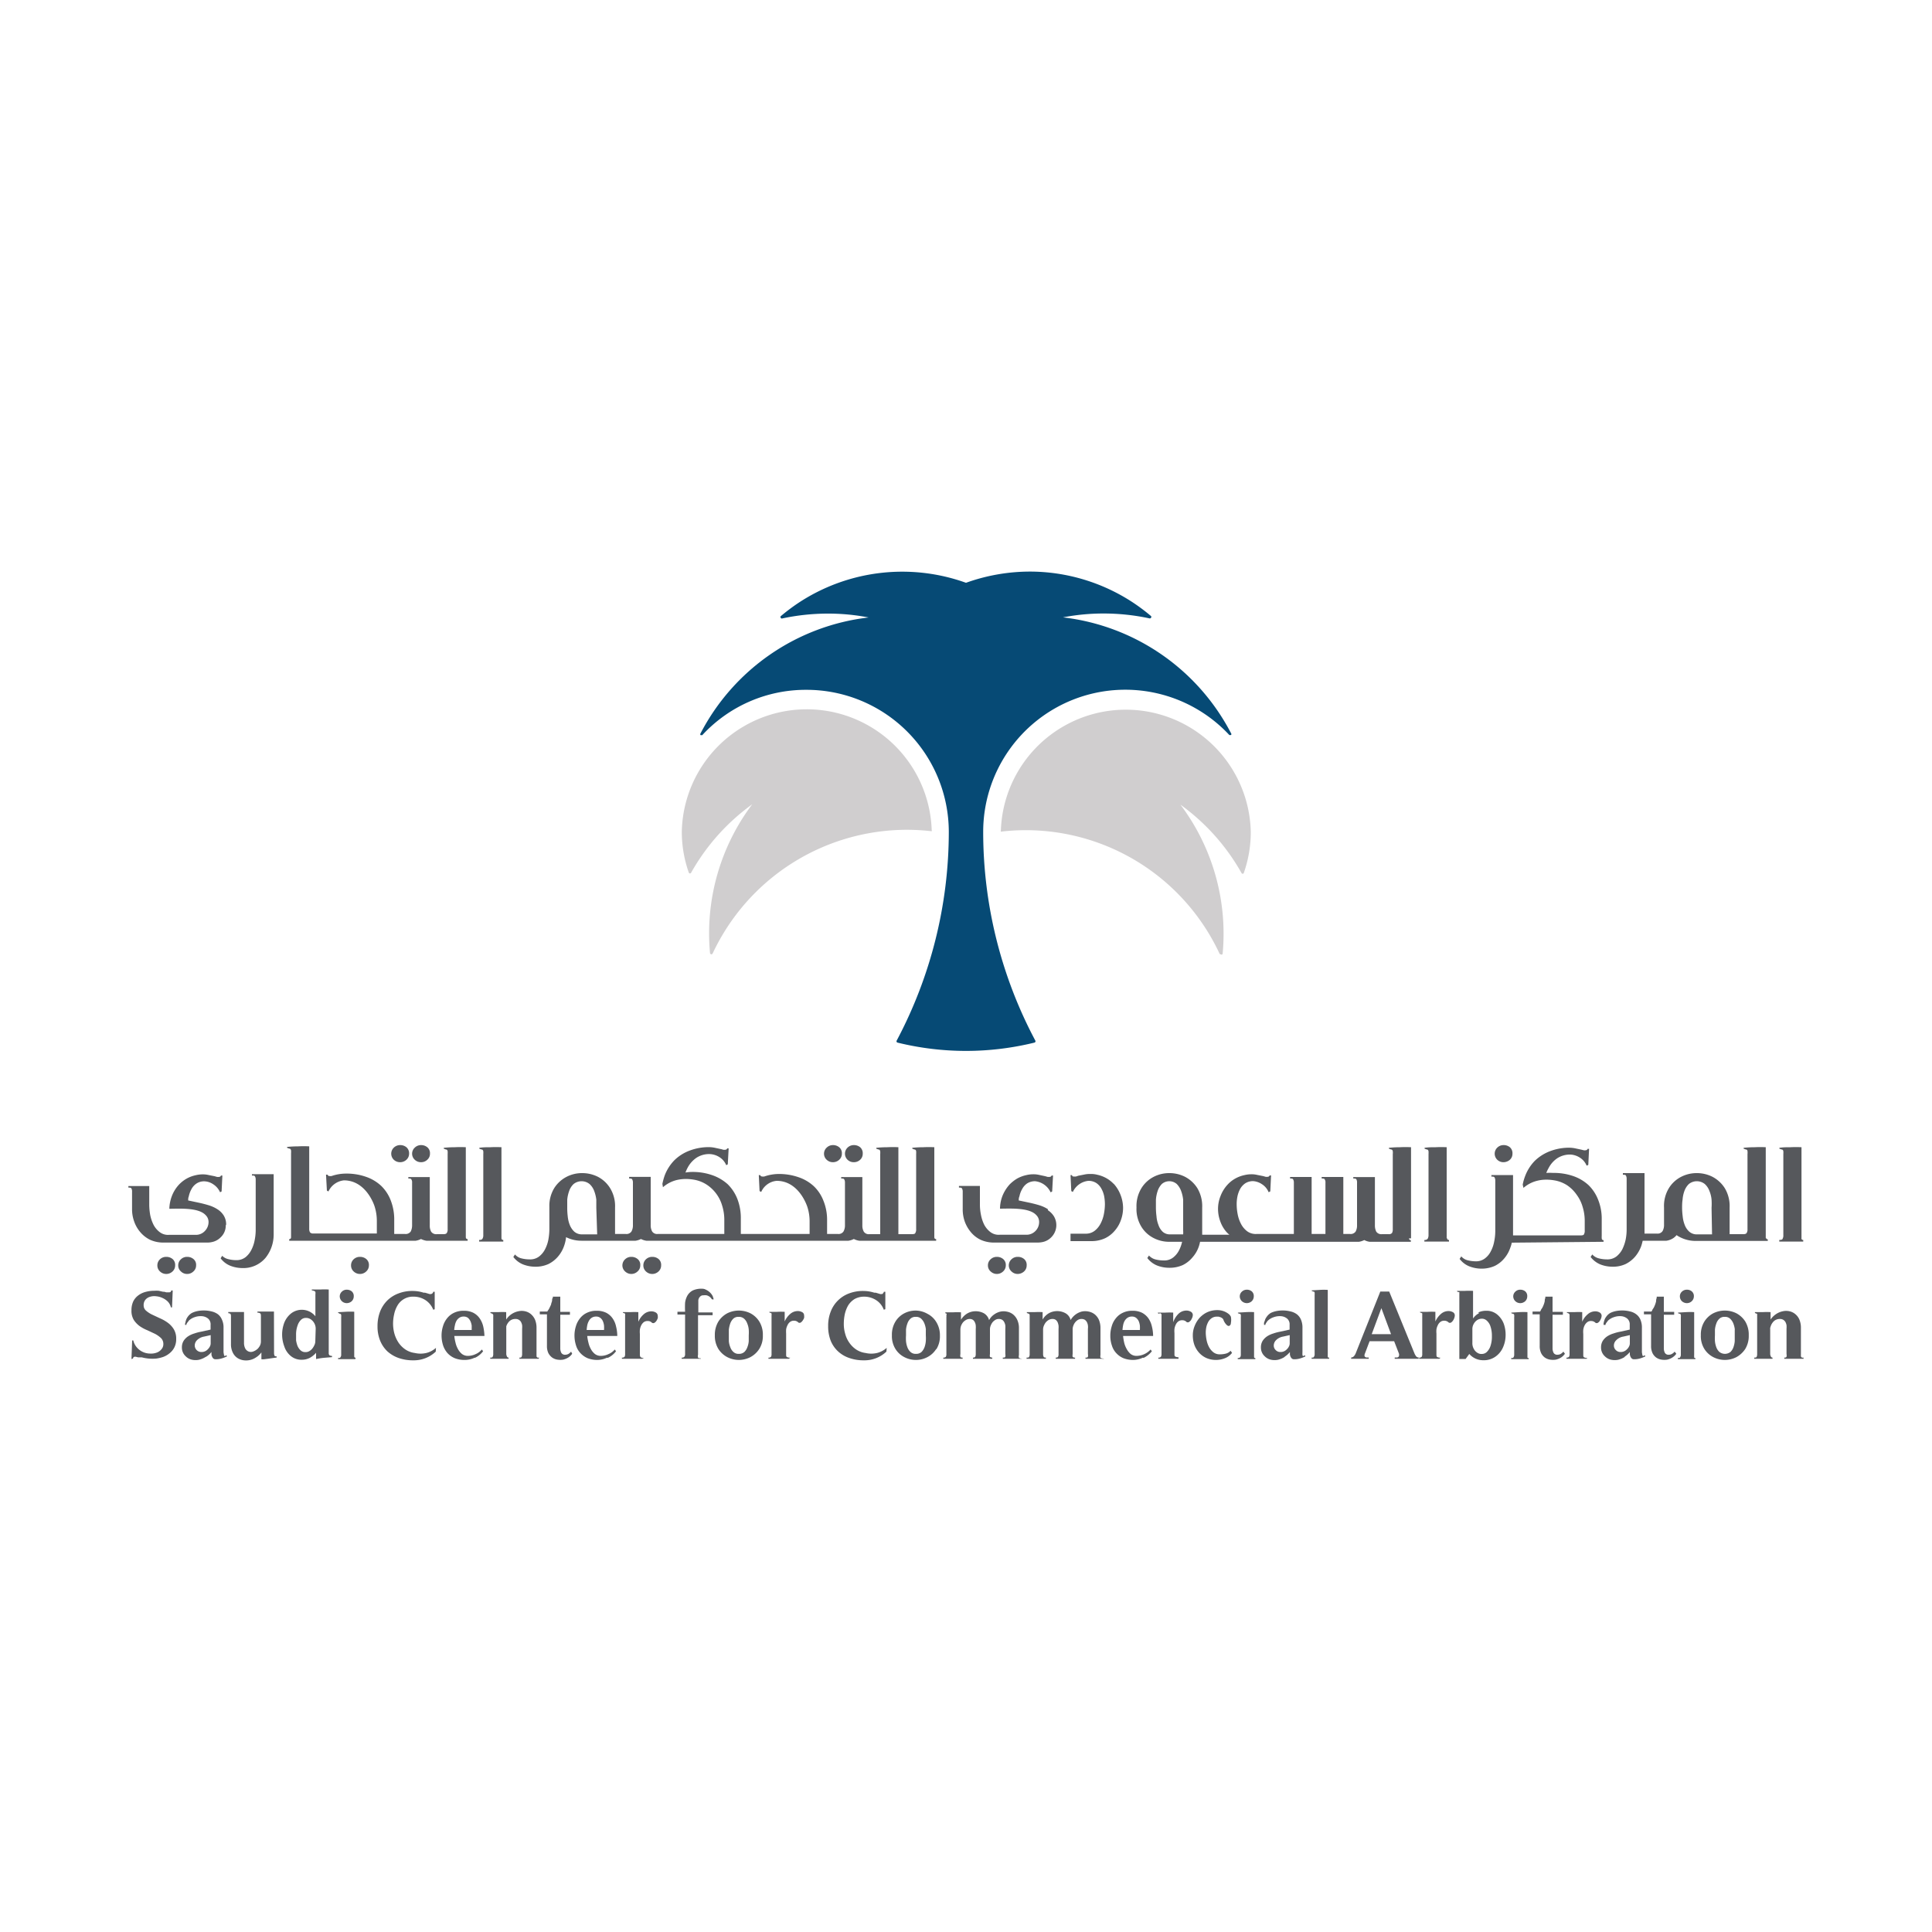<svg id="Layer_1" data-name="Layer 1" xmlns="http://www.w3.org/2000/svg" viewBox="0 0 200 200"><defs><style>.cls-1{fill:#d0cecf;}.cls-2{fill:#064a75;}.cls-3{fill:#56585c;}</style></defs><path class="cls-1" d="M126.36,98.79a.13.13,0,0,1-.12-.08,22.12,22.12,0,0,0-22.53-12.63h0a.13.13,0,0,1-.1,0,.12.12,0,0,1,0-.1,12.94,12.94,0,0,1,25.87.15,12.75,12.75,0,0,1-.72,4.23.11.11,0,0,1-.11.09h0a.13.13,0,0,1-.12-.06,22,22,0,0,0-6.33-7.09,22.22,22.22,0,0,1,4.37,15.4.14.14,0,0,1-.11.13h0"/><path class="cls-2" d="M98.22,86.09a46.11,46.11,0,0,1-5.4,21.64.13.13,0,0,0,0,.12.12.12,0,0,0,.09.08,29.66,29.66,0,0,0,14.18,0,.14.14,0,0,0,.09-.08.13.13,0,0,0,0-.12,46,46,0,0,1-5.4-21.64,14.71,14.71,0,0,1,25.48-10,.15.15,0,0,0,.1,0l.08,0a.15.15,0,0,0,0-.18,22.54,22.54,0,0,0-17.4-12,22.07,22.07,0,0,1,4.21-.4,22.47,22.47,0,0,1,4.77.51h0a.16.16,0,0,0,.14-.08.14.14,0,0,0,0-.16,20.46,20.46,0,0,0-1.79-1.35,19.45,19.45,0,0,0-10.78-3.26A19.65,19.65,0,0,0,100,60.33a19.5,19.5,0,0,0-17.39,2.11,20.46,20.46,0,0,0-1.79,1.35.12.12,0,0,0,0,.16.13.13,0,0,0,.12.08h0a22.57,22.57,0,0,1,4.78-.51,22,22,0,0,1,4.2.4,22.54,22.54,0,0,0-17.4,12,.15.15,0,0,0,0,.18l.08,0a.15.15,0,0,0,.1,0,14.57,14.57,0,0,1,10.77-4.69A14.73,14.73,0,0,1,98.22,86.09"/><path class="cls-1" d="M73.62,98.79a.16.16,0,0,1-.12-.13,22.22,22.22,0,0,1,4.37-15.4,22,22,0,0,0-6.33,7.09.14.14,0,0,1-.12.07h0a.15.15,0,0,1-.12-.1,12.7,12.7,0,0,1-.72-4.23,12.94,12.94,0,0,1,25.87-.15.12.12,0,0,1,0,.1.12.12,0,0,1-.09,0h0a22.54,22.54,0,0,0-2.46-.14A22.22,22.22,0,0,0,73.77,98.71a.16.16,0,0,1-.13.08h0"/><path class="cls-3" d="M61.82,127.78H60.29a1.2,1.2,0,0,1-.84-.28,1.92,1.92,0,0,1-.47-.7,3.29,3.29,0,0,1-.21-.9,6.77,6.77,0,0,1-.05-.86c0-.25,0-.54,0-.85a3.69,3.69,0,0,1,.2-.9,1.79,1.79,0,0,1,.46-.72,1.32,1.32,0,0,1,1.65,0,1.82,1.82,0,0,1,.48.72,3.71,3.71,0,0,1,.22.9c0,.31,0,.6,0,.85Zm34.9.41c0-.12,0-.22,0-.3v-9.13a10.84,10.84,0,0,0-1.14,0q-.57,0-1.14.06v.09l.2.08c.11,0,.18.06.2.19a2.16,2.16,0,0,1,0,.29v7.78a.66.66,0,0,1-.09.39c0,.08-.16.12-.34.12H93v-9a11,11,0,0,0-1.15,0q-.56,0-1.14.06v.09l.21.08c.11,0,.17.06.2.19a1.89,1.89,0,0,1,0,.29v8.29H90a.61.61,0,0,1-.58-.26,1.3,1.3,0,0,1-.15-.65v-5H87.08V122c.17,0,.27,0,.32.1a.66.66,0,0,1,.07.34v4.39a1.3,1.3,0,0,1-.15.65.61.61,0,0,1-.58.26H85.62v-1.42a5.24,5.24,0,0,0-.37-2,4.14,4.14,0,0,0-1-1.52,4.4,4.4,0,0,0-1.6-.94,6.14,6.14,0,0,0-2.06-.33,4.66,4.66,0,0,0-1.47.26.79.79,0,0,1-.24,0,.2.2,0,0,1-.18-.14h-.15l.08,1.65.17.09a1.93,1.93,0,0,1,1.6-1.15c2.17,0,3.06,2.3,3.2,2.77a4.88,4.88,0,0,1,.21,1.42v1.31H76.69v-1.57a5.49,5.49,0,0,0-.36-2.06,4.4,4.4,0,0,0-1-1.52,4.68,4.68,0,0,0-1.61-.94,6.1,6.1,0,0,0-2.06-.33,4,4,0,0,0-.7.06,3.69,3.69,0,0,1,.24-.53,2.86,2.86,0,0,1,.9-1,2.41,2.41,0,0,1,1.38-.38,2,2,0,0,1,1,.32,1.8,1.8,0,0,1,.7.83l.16-.09.09-1.65h-.15a.2.2,0,0,1-.18.14,1,1,0,0,1-.24,0,1.36,1.36,0,0,0-.25-.07l-.6-.13a3.18,3.18,0,0,0-.62-.07,5.57,5.57,0,0,0-2,.36,4.49,4.49,0,0,0-1.58,1,4.59,4.59,0,0,0-1,1.57,6.33,6.33,0,0,0-.24.88h0l.06.34a3.41,3.41,0,0,1,1.41-.74,4.16,4.16,0,0,1,.82-.11,4.8,4.8,0,0,1,.91.06,3.51,3.51,0,0,1,1.38.52,3.9,3.9,0,0,1,1.62,2.22,4.9,4.9,0,0,1,.21,1.43v1.46H68.09a.61.61,0,0,1-.58-.26,1.3,1.3,0,0,1-.15-.65v-5H65.13V122c.16,0,.27,0,.32.1a.66.66,0,0,1,.07.34v4.39a1.3,1.3,0,0,1-.15.65.62.62,0,0,1-.59.26H63.67V125a3.53,3.53,0,0,0-.51-2,3.25,3.25,0,0,0-1.25-1.17,3.6,3.6,0,0,0-1.64-.39,3.47,3.47,0,0,0-1.63.39,3.3,3.3,0,0,0-1.27,1.17,3.53,3.53,0,0,0-.5,1.93h0v2.38a6.29,6.29,0,0,1-.1,1,3.58,3.58,0,0,1-.34,1,2.21,2.21,0,0,1-.62.76,1.52,1.52,0,0,1-1,.3,3.32,3.32,0,0,1-.81-.1,1.28,1.28,0,0,1-.69-.41l-.17.26a2.38,2.38,0,0,0,1,.77,3.53,3.53,0,0,0,1.27.24,3.2,3.2,0,0,0,1.37-.28,3.14,3.14,0,0,0,1-.79,3.4,3.4,0,0,0,.62-1.1,3.83,3.83,0,0,0,.2-.89,3.53,3.53,0,0,0,1.58.37h5.3l.31,0a1.75,1.75,0,0,0,.56-.18,1.75,1.75,0,0,0,.56.18l.31,0H87.52l.31,0a1.75,1.75,0,0,0,.56-.18,1.75,1.75,0,0,0,.56.18l.31,0h7.65v-.17c-.12,0-.18-.06-.19-.19"/><path class="cls-3" d="M88.39,120.31a.93.93,0,0,0,.65-.25.83.83,0,0,0,.27-.63.82.82,0,0,0-.27-.67,1,1,0,0,0-.65-.22.92.92,0,0,0-.65.26.87.87,0,0,0,0,1.26.91.91,0,0,0,.65.25"/><path class="cls-3" d="M86.23,120.31a.91.91,0,0,0,.64-.25.81.81,0,0,0,.28-.63.79.79,0,0,0-.28-.67,1,1,0,0,0-.64-.22.92.92,0,0,0-.65.26.85.85,0,0,0,0,1.26.91.91,0,0,0,.65.25"/><path class="cls-3" d="M67.52,130.11a.93.93,0,0,0-.65.25.85.85,0,0,0-.27.63.83.83,0,0,0,.27.63.94.94,0,0,0,1.3,0,.83.83,0,0,0,.27-.63.78.78,0,0,0-.27-.66,1,1,0,0,0-.65-.22"/><path class="cls-3" d="M65.36,130.11a.91.91,0,0,0-.65.25.86.86,0,0,0-.28.63.84.84,0,0,0,.28.63.93.93,0,0,0,1.29,0,.81.81,0,0,0,.28-.63.76.76,0,0,0-.28-.66,1,1,0,0,0-.64-.22"/><path class="cls-3" d="M149.76,128.19c0-.12,0-.22,0-.3v-9.13a10.79,10.79,0,0,0-1.14,0c-.38,0-.76,0-1.15.06v.09l.21.08c.11,0,.17.06.2.19a2.16,2.16,0,0,1,0,.29v8.38a.77.77,0,0,1-.09.39.4.4,0,0,1-.34.12v.17H150v-.17a.18.18,0,0,1-.2-.19"/><path class="cls-3" d="M122.14,127.78h-1a1.09,1.09,0,0,1-.79-.28,1.72,1.72,0,0,1-.43-.7,3,3,0,0,1-.2-.89,7.07,7.07,0,0,1-.06-.87c0-.25,0-.53,0-.85a3.68,3.68,0,0,1,.18-.9,1.92,1.92,0,0,1,.43-.72,1.18,1.18,0,0,1,1.55,0,2,2,0,0,1,.45.72,3.7,3.7,0,0,1,.21.9c0,.32,0,.6,0,.85v2.35a2.56,2.56,0,0,1,0,.39Zm23.93.41c0-.12,0-.22,0-.3v-9.13a11,11,0,0,0-1.15,0q-.57,0-1.14.06v.09l.21.08c.1,0,.17.06.19.19a1.23,1.23,0,0,1,0,.29v7.78a.76.76,0,0,1-.08.39.41.41,0,0,1-.35.12h-.69a.63.63,0,0,1-.59-.26,1.42,1.42,0,0,1-.14-.65v-5h-2.24V122c.17,0,.28,0,.33.1a.68.68,0,0,1,.06.34v4.39a1.3,1.3,0,0,1-.14.65.62.62,0,0,1-.59.26h-.69v-5.9h-2.24V122c.17,0,.28,0,.32.1a.57.57,0,0,1,.07.34v5.3h-1.43v-5.9h-2.23V122c.17,0,.27,0,.32.1a.66.66,0,0,1,.07.34v5.3h-3.86a1.5,1.5,0,0,1-1-.3,2.28,2.28,0,0,1-.62-.76,3.58,3.58,0,0,1-.34-1,5.43,5.43,0,0,1-.1-1,4,4,0,0,1,.08-.83,2.86,2.86,0,0,1,.29-.79,1.7,1.7,0,0,1,.53-.57,1.49,1.49,0,0,1,.82-.22,1.89,1.89,0,0,1,.9.32,1.78,1.78,0,0,1,.69.83l.17-.09.08-1.65h-.15a.2.2,0,0,1-.18.14.79.79,0,0,1-.24,0l-.24-.07-.61-.12a2.56,2.56,0,0,0-.62-.07,3,3,0,0,0-.73.09,3.37,3.37,0,0,0-.93.35,3.19,3.19,0,0,0-.79.62,3.64,3.64,0,0,0-.74,1.19,3.56,3.56,0,0,0-.26,1.31,3.71,3.71,0,0,0,.22,1.28,3.39,3.39,0,0,0,.64,1.12,2.31,2.31,0,0,0,.32.3h-2.82V125a3.63,3.63,0,0,0-.5-2,3.35,3.35,0,0,0-1.26-1.17,3.58,3.58,0,0,0-1.65-.39,3.49,3.49,0,0,0-1.62.39,3.21,3.21,0,0,0-1.26,1.17,3.55,3.55,0,0,0-.51,2,3.5,3.5,0,0,0,.51,2,3.18,3.18,0,0,0,1.26,1.16,3.49,3.49,0,0,0,1.62.39h1.33a3.45,3.45,0,0,1-.31.87,2.21,2.21,0,0,1-.62.76,1.48,1.48,0,0,1-1,.3,3.38,3.38,0,0,1-.81-.1,1.36,1.36,0,0,1-.69-.41l-.17.26a2.41,2.41,0,0,0,1,.77,3.44,3.44,0,0,0,1.26.24,3.32,3.32,0,0,0,1.41-.28,3.06,3.06,0,0,0,1-.79,3.3,3.3,0,0,0,.65-1.1,3.67,3.67,0,0,0,.14-.52h16.12l.32,0a1.84,1.84,0,0,0,.56-.18,1.67,1.67,0,0,0,.56.18l.31,0h3.95v-.17c-.12,0-.18-.06-.19-.19"/><path class="cls-3" d="M108.5,125.19a3.48,3.48,0,0,0-.87-.41c-.32-.1-.64-.18-.94-.25l-1.23-.26c0-.13,0-.27.07-.42a2.46,2.46,0,0,1,.29-.77,1.62,1.62,0,0,1,.52-.58,1.52,1.52,0,0,1,.82-.22,2,2,0,0,1,1.6,1.15l.16-.09.09-1.65h-.15a.2.2,0,0,1-.18.14,1,1,0,0,1-.24,0l-.24-.07-.61-.13a2.62,2.62,0,0,0-.62-.07,3.12,3.12,0,0,0-.74.09,3.49,3.49,0,0,0-.93.35,3.93,3.93,0,0,0-.79.62,4,4,0,0,0-.74,1.19,3.76,3.76,0,0,0-.25,1.31c1,0,3-.14,3.74.65a1,1,0,0,1,.31.73,1.3,1.3,0,0,1-.37.92,1.28,1.28,0,0,1-1,.4h-2.69a1.42,1.42,0,0,1-1-.29,2.33,2.33,0,0,1-.63-.76,4,4,0,0,1-.33-1,5.48,5.48,0,0,1-.11-1v-2H99.27v.17c.16,0,.27,0,.32.1a.66.66,0,0,1,.07.34v1.78a3.75,3.75,0,0,0,.21,1.29,3.62,3.62,0,0,0,.64,1.11,3,3,0,0,0,1,.78,3.35,3.35,0,0,0,1.41.29h4.5a2.63,2.63,0,0,0,.49-.05,1.73,1.73,0,0,0,.9-.48,1.78,1.78,0,0,0,.29-2.19,2.06,2.06,0,0,0-.64-.64"/><path class="cls-3" d="M115.31,122.58a3.19,3.19,0,0,0-.79-.62,3.37,3.37,0,0,0-.93-.35,2.6,2.6,0,0,0-.73-.08,2.56,2.56,0,0,0-.62.06l-.61.12-.24.08a1.2,1.2,0,0,1-.24,0c-.09,0-.14,0-.18-.14h-.15l.08,1.65.16.09a2,2,0,0,1,1.61-1.15,1.48,1.48,0,0,1,.81.22,1.64,1.64,0,0,1,.53.58,2.68,2.68,0,0,1,.29.78,4.76,4.76,0,0,1,.08.83,5.43,5.43,0,0,1-.1,1,3.58,3.58,0,0,1-.34,1,2.28,2.28,0,0,1-.62.76,1.48,1.48,0,0,1-.95.3h-1.55v.77H113a3.31,3.31,0,0,0,1.4-.3,3,3,0,0,0,1-.78,3.32,3.32,0,0,0,.64-1.11,3.71,3.71,0,0,0,.22-1.28,3.77,3.77,0,0,0-.26-1.31,3.64,3.64,0,0,0-.74-1.19"/><path class="cls-3" d="M105.36,130.11a.91.91,0,0,0-.65.25.86.86,0,0,0-.28.63.84.84,0,0,0,.28.63.92.92,0,0,0,.65.26,1,1,0,0,0,.65-.26.83.83,0,0,0,.27-.63.78.78,0,0,0-.27-.66,1,1,0,0,0-.65-.22"/><path class="cls-3" d="M103.19,130.11a.91.91,0,0,0-.64.25.82.82,0,0,0-.28.63.81.81,0,0,0,.28.63.93.93,0,0,0,1.29,0,.84.84,0,0,0,.28-.63.79.79,0,0,0-.28-.66,1,1,0,0,0-.65-.22"/><path class="cls-3" d="M186.49,128.19c0-.12,0-.22,0-.3v-9.13a10.79,10.79,0,0,0-1.14,0c-.38,0-.76,0-1.15.06v.09l.21.08c.11,0,.18.06.2.19a1.89,1.89,0,0,1,0,.29v8.38a.69.69,0,0,1-.08.39c0,.08-.17.12-.34.12v.17h2.48v-.17c-.12,0-.18-.06-.19-.19"/><path class="cls-3" d="M177.23,127.78h-1.52a1.17,1.17,0,0,1-.84-.28,1.8,1.8,0,0,1-.47-.7,3.29,3.29,0,0,1-.21-.9,6.92,6.92,0,0,1-.06-.86c0-.25,0-.54.05-.85a3.27,3.27,0,0,1,.19-.9,1.9,1.9,0,0,1,.46-.72,1.32,1.32,0,0,1,1.65,0,1.82,1.82,0,0,1,.48.72,3,3,0,0,1,.22.9,6.62,6.62,0,0,1,0,.85Zm5.56.41c0-.12,0-.22,0-.3v-9.13a11,11,0,0,0-1.15,0q-.56,0-1.14.06v.09l.21.08a.18.18,0,0,1,.19.19,1.23,1.23,0,0,1,0,.29v7.78a.66.66,0,0,1-.09.39c-.05.08-.16.12-.34.12h-1.42V125a3.61,3.61,0,0,0-.5-2,3.35,3.35,0,0,0-1.26-1.17,3.57,3.57,0,0,0-1.64-.39,3.5,3.5,0,0,0-1.63.39,3.21,3.21,0,0,0-1.26,1.17,3.53,3.53,0,0,0-.5,2v0h0v1.79a1.3,1.3,0,0,1-.15.65.62.62,0,0,1-.59.26h-1.28v-6.26H168v.17c.17,0,.27,0,.32.09a.74.74,0,0,1,.07.35v5.26a5.35,5.35,0,0,1-.1,1,4.36,4.36,0,0,1-.34,1,2.33,2.33,0,0,1-.62.76,1.53,1.53,0,0,1-1,.3,3.3,3.3,0,0,1-.8-.1,1.35,1.35,0,0,1-.7-.41l-.17.26a2.47,2.47,0,0,0,1,.77,3.49,3.49,0,0,0,1.27.24,3.12,3.12,0,0,0,1.36-.28,3.18,3.18,0,0,0,1-.79,3.6,3.6,0,0,0,.62-1.1c.06-.18.1-.35.14-.52h2.14l.32,0a1.77,1.77,0,0,0,.74-.29,1.7,1.7,0,0,0,.31-.29,2.5,2.5,0,0,0,.35.21,3.5,3.5,0,0,0,1.63.39H183v-.17a.18.18,0,0,1-.19-.19"/><path class="cls-3" d="M166,128.55v-.17c-.12,0-.18-.06-.19-.19s0-.22,0-.31V126.2a5.28,5.28,0,0,0-.37-2,4.27,4.27,0,0,0-1-1.52,4.49,4.49,0,0,0-1.6-.94,6.16,6.16,0,0,0-2.07-.32,5.37,5.37,0,0,0-.7,0,4.16,4.16,0,0,1,.25-.52,2.74,2.74,0,0,1,.89-1,2.42,2.42,0,0,1,1.39-.38,2,2,0,0,1,.95.32,1.8,1.8,0,0,1,.7.83l.17-.08.08-1.66h-.15a.2.2,0,0,1-.18.14.57.57,0,0,1-.24,0l-.24-.06-.61-.13a3.18,3.18,0,0,0-.62-.07,5.53,5.53,0,0,0-2,.36,4.61,4.61,0,0,0-1.58,1,4.55,4.55,0,0,0-1,1.58,5.22,5.22,0,0,0-.25.88h0l.08.34a3.38,3.38,0,0,1,1.39-.73,3.87,3.87,0,0,1,.83-.12,4.69,4.69,0,0,1,.91.06,3.52,3.52,0,0,1,1.39.52,3.81,3.81,0,0,1,1,1,3.88,3.88,0,0,1,.61,1.26,4.88,4.88,0,0,1,.21,1.42v1a.67.67,0,0,1-.08.39c0,.08-.17.12-.34.12h-7v-6.25h-2.24v.16c.17,0,.28,0,.33.1a.66.66,0,0,1,.07.34v5.27a5.38,5.38,0,0,1-.11,1,3.47,3.47,0,0,1-.34,1,2.1,2.1,0,0,1-.62.76,1.5,1.5,0,0,1-.95.3,3.38,3.38,0,0,1-.81-.1,1.28,1.28,0,0,1-.69-.41l-.17.26a2.33,2.33,0,0,0,1,.77,3.48,3.48,0,0,0,1.26.24,3.32,3.32,0,0,0,1.37-.28,3,3,0,0,0,1-.79,3.35,3.35,0,0,0,.62-1.11,3,3,0,0,0,.15-.51Z"/><path class="cls-3" d="M155.65,120.31a1,1,0,0,0,.65-.25.83.83,0,0,0,.27-.63.82.82,0,0,0-.27-.67,1,1,0,0,0-.65-.22.92.92,0,0,0-.65.26.87.87,0,0,0,0,1.26.91.91,0,0,0,.65.25"/><path class="cls-3" d="M51.91,128.19c0-.12,0-.22,0-.3v-9.13a10.75,10.75,0,0,0-1.14,0c-.38,0-.77,0-1.15.06v.09l.2.08c.12,0,.18.06.21.19a1.89,1.89,0,0,1,0,.29v8.38a.68.68,0,0,1-.09.39c-.05.08-.16.12-.34.12v.17H52.1v-.17c-.12,0-.18-.06-.19-.19"/><path class="cls-3" d="M48.22,128.19c0-.12,0-.22,0-.3v-9.13a10.79,10.79,0,0,0-1.14,0q-.57,0-1.14.06v.09l.2.08c.11,0,.18.06.2.19a2.16,2.16,0,0,1,0,.29v7.78a.66.66,0,0,1-.09.39c-.05.08-.17.12-.34.12h-.69a.63.63,0,0,1-.59-.26,1.3,1.3,0,0,1-.14-.65v-5H42.27V122c.17,0,.27,0,.32.1a.57.57,0,0,1,.07.34v4.39a1.42,1.42,0,0,1-.14.65.63.63,0,0,1-.59.26H40.81v-1.41a5.45,5.45,0,0,0-.36-2.06,4.16,4.16,0,0,0-1-1.52,4.4,4.4,0,0,0-1.6-.94,6.06,6.06,0,0,0-2.06-.32,4.62,4.62,0,0,0-1.46.25.79.79,0,0,1-.25,0,.18.18,0,0,1-.17-.14h-.16l.09,1.65.16.09a2,2,0,0,1,1.6-1.15c2.17,0,3.07,2.3,3.2,2.77a4.9,4.9,0,0,1,.21,1.43v1.3H32.44a.42.42,0,0,1-.35-.12.76.76,0,0,1-.08-.39v-8.51a11,11,0,0,0-1.15,0q-.55,0-1.14.06v.09l.21.08c.11,0,.17.06.2.19a1.89,1.89,0,0,1,0,.29v8.4c0,.08,0,.18,0,.3s-.07.19-.19.19v.17H42.71l.32,0a1.69,1.69,0,0,0,.55-.18,1.93,1.93,0,0,0,.56.18l.32,0h3.95v-.17c-.12,0-.18-.06-.19-.19"/><path class="cls-3" d="M23.41,126.77a1.75,1.75,0,0,0-.25-.94,2.06,2.06,0,0,0-.64-.64,3.55,3.55,0,0,0-.88-.41c-.32-.1-.63-.18-.94-.25l-1.22-.26c0-.13,0-.27.06-.41a2.68,2.68,0,0,1,.29-.78,1.58,1.58,0,0,1,.54-.58,1.42,1.42,0,0,1,.8-.21,1.74,1.74,0,0,1,.91.31,1.89,1.89,0,0,1,.7.82l.16-.08.08-1.65h-.15a.18.18,0,0,1-.17.14.79.79,0,0,1-.25,0l-.24-.07-.61-.12a2.51,2.51,0,0,0-.62-.07,3.1,3.1,0,0,0-.73.09,3.37,3.37,0,0,0-.93.35,3.44,3.44,0,0,0-.79.62,3.64,3.64,0,0,0-.74,1.19,4,4,0,0,0-.26,1.31c1,0,3-.15,3.75.65a1,1,0,0,1,.31.73,1.33,1.33,0,0,1-.38.92,1.26,1.26,0,0,1-1,.4h-2.7a1.41,1.41,0,0,1-1-.3,2.27,2.27,0,0,1-.62-.75,4.07,4.07,0,0,1-.34-1,6.5,6.5,0,0,1-.1-1v-2H13.29v.16c.16,0,.27,0,.32.1a.68.68,0,0,1,.06.34v1.78a3.72,3.72,0,0,0,.22,1.29,3.42,3.42,0,0,0,.64,1.11,3.16,3.16,0,0,0,1,.78,3.32,3.32,0,0,0,1.41.29h4.5a2.09,2.09,0,0,0,.49-.05,1.73,1.73,0,0,0,.9-.48,1.66,1.66,0,0,0,.54-1.25"/><path class="cls-3" d="M26.08,121.69c.17,0,.27,0,.32.1a.66.66,0,0,1,.07.34v5.26a5.39,5.39,0,0,1-.11,1,3.58,3.58,0,0,1-.34,1,2.28,2.28,0,0,1-.61.76,1.52,1.52,0,0,1-.95.3,3.32,3.32,0,0,1-.81-.1A1.31,1.31,0,0,1,23,130l-.16.26a2.32,2.32,0,0,0,1,.77,3.49,3.49,0,0,0,1.27.24,3,3,0,0,0,2.38-1.06,3.86,3.86,0,0,0,.84-2.4v-6.26H26.08Z"/><path class="cls-3" d="M19.37,130.11a.89.89,0,0,0-.64.25.82.82,0,0,0-.28.63.81.81,0,0,0,.28.63.9.9,0,0,0,.64.26.92.92,0,0,0,.65-.26.81.81,0,0,0,.28-.63.76.76,0,0,0-.28-.66,1,1,0,0,0-.65-.22"/><path class="cls-3" d="M17.21,130.11a.91.91,0,0,0-.65.25.85.85,0,0,0-.27.63.83.83,0,0,0,.27.63.94.94,0,0,0,1.3,0,.83.83,0,0,0,.27-.63.78.78,0,0,0-.27-.66,1,1,0,0,0-.65-.22"/><path class="cls-3" d="M43.58,120.31a.91.91,0,0,0,.65-.25.81.81,0,0,0,.28-.63.79.79,0,0,0-.28-.67,1,1,0,0,0-.65-.22.92.92,0,0,0-.64.26.85.85,0,0,0,0,1.26.91.91,0,0,0,.64.25"/><path class="cls-3" d="M41.42,120.31a.93.93,0,0,0,.65-.25.84.84,0,0,0,.28-.63.82.82,0,0,0-.28-.67,1,1,0,0,0-.65-.22.94.94,0,0,0-.65.26.87.87,0,0,0,0,1.26.93.93,0,0,0,.65.25"/><path class="cls-3" d="M37.26,130.11a.93.93,0,0,0-.65.25.85.85,0,0,0-.27.63.83.83,0,0,0,.27.63.94.94,0,0,0,.65.26.92.92,0,0,0,.65-.26.84.84,0,0,0,.28-.63.79.79,0,0,0-.28-.66,1,1,0,0,0-.65-.22"/><path class="cls-3" d="M13.61,140.69l.07-1.93h.12a1.63,1.63,0,0,0,.38.74,1.81,1.81,0,0,0,1.34.62,1.7,1.7,0,0,0,.68-.09,1.09,1.09,0,0,0,.5-.34.8.8,0,0,0,.21-.57.85.85,0,0,0-.25-.61,2.87,2.87,0,0,0-.61-.43l-.79-.37a4.07,4.07,0,0,1-.8-.43,2.47,2.47,0,0,1-.61-.64,1.82,1.82,0,0,1-.24-1,2.14,2.14,0,0,1,.18-.91,1.72,1.72,0,0,1,.51-.62,2.15,2.15,0,0,1,.76-.37,3.39,3.39,0,0,1,.91-.12,3.55,3.55,0,0,1,.46,0l.44.1.12,0,.22.06.21,0,.1,0c.13,0,.2-.08.2-.19h.16l-.07,1.75h-.12a1.24,1.24,0,0,0-.3-.58,1.82,1.82,0,0,0-.56-.39,1.91,1.91,0,0,0-.66-.18,1.45,1.45,0,0,0-.63.05,1,1,0,0,0-.48.3.87.87,0,0,0-.19.59.71.71,0,0,0,.25.55,2.74,2.74,0,0,0,.63.41l.81.38a4,4,0,0,1,.81.46,2.34,2.34,0,0,1,.62.67,1.88,1.88,0,0,1,.25,1,1.91,1.91,0,0,1-.17.84,1.82,1.82,0,0,1-.53.66,2.23,2.23,0,0,1-.65.37,3.68,3.68,0,0,1-.73.17,4.7,4.7,0,0,1-.75,0,4.4,4.4,0,0,1-.74-.13l-.14,0-.24,0-.24-.06-.11,0a.18.18,0,0,0-.17.18Z"/><path class="cls-3" d="M21.14,138.36a1.37,1.37,0,0,0-.76.39.79.79,0,0,0-.22.53.68.68,0,0,0,.69.68.88.88,0,0,0,.67-.29,1.11,1.11,0,0,0,.2-.27.69.69,0,0,0,.09-.34v-.85Zm.16,2.1a2.33,2.33,0,0,1-.69.3,1.8,1.8,0,0,1-.73,0,1.31,1.31,0,0,1-.66-.36,1.21,1.21,0,0,1-.39-.91,1.27,1.27,0,0,1,.18-.69,1.62,1.62,0,0,1,.47-.47,2.5,2.5,0,0,1,.64-.29,4.57,4.57,0,0,1,.68-.18l1-.22v-.49a.78.78,0,0,0-.27-.66,1.13,1.13,0,0,0-.64-.24,1.85,1.85,0,0,0-.76.11,1.55,1.55,0,0,0-.61.38c0,.05-.08.1-.12.17a.82.82,0,0,0-.1.17.28.28,0,0,0,0,.07h-.14a.83.83,0,0,1,0-.12,1.85,1.85,0,0,0,.06-.25,2.56,2.56,0,0,1,.09-.26,1.64,1.64,0,0,1,.26-.37,1.46,1.46,0,0,1,.29-.23,2.42,2.42,0,0,1,.59-.2,3.18,3.18,0,0,1,.62-.06,3.22,3.22,0,0,1,.84.1,1.81,1.81,0,0,1,.66.3,1.39,1.39,0,0,1,.41.56,1.89,1.89,0,0,1,.16.83v2.21c0,.1,0,.2,0,.31a2.18,2.18,0,0,0,.05.29c0,.08.06.12.1.12l.14-.09.07.12a3.54,3.54,0,0,1-.57.22,2.06,2.06,0,0,1-.6.08.36.36,0,0,1-.24-.07.53.53,0,0,1-.13-.19.61.61,0,0,1-.07-.24c0-.09,0-.18,0-.25a2.17,2.17,0,0,1-.55.49"/><path class="cls-3" d="M28.37,140.09a.54.54,0,0,0,.05.24c0,.06.11.09.22.08v.12l-.36.05-.48.07-.46.06a1.47,1.47,0,0,1-.28,0V140a2,2,0,0,1-.56.52,1.84,1.84,0,0,1-1.37.28,1.51,1.51,0,0,1-.62-.27,1.41,1.41,0,0,1-.43-.55,1.93,1.93,0,0,1-.17-.84v-2.87a.51.51,0,0,0-.05-.26s-.11-.07-.23-.07v-.12h1.63V139a1.27,1.27,0,0,0,.13.6.69.69,0,0,0,.35.31.66.66,0,0,0,.46,0,1.37,1.37,0,0,0,.48-.29,1.51,1.51,0,0,0,.24-.34,1,1,0,0,0,.09-.41v-2.65q0-.23-.09-.27a.47.47,0,0,0-.27-.06v-.12h1.71Z"/><path class="cls-3" d="M32.68,137.57a1.17,1.17,0,0,0-.52-1,.88.88,0,0,0-.5-.14.72.72,0,0,0-.48.18,1.39,1.39,0,0,0-.37.59,2.74,2.74,0,0,0-.16,1c0,.16,0,.34,0,.55a2.74,2.74,0,0,0,.15.58,1.34,1.34,0,0,0,.31.45.71.71,0,0,0,.52.19.75.75,0,0,0,.37-.09,1.13,1.13,0,0,0,.3-.24,1.59,1.59,0,0,0,.23-.36.93.93,0,0,0,.11-.41Zm-.62,3a1.79,1.79,0,0,1-.81.19,1.72,1.72,0,0,1-1.14-.38,2.14,2.14,0,0,1-.68-1,3.48,3.48,0,0,1,0-2.46,2.32,2.32,0,0,1,.7-.95,1.81,1.81,0,0,1,2.52.29v-2.29a.55.55,0,0,0,0-.21.14.14,0,0,0-.08-.1l-.13-.05a.64.64,0,0,1-.17-.05v-.07l.88,0a6.46,6.46,0,0,1,.88,0v6.57a.3.3,0,0,0,.08.24.45.45,0,0,0,.26.06v.13l-.83.07a7.37,7.37,0,0,0-.82.13v-.65a2.34,2.34,0,0,1-.66.53"/><path class="cls-3" d="M36.41,134.7a.76.76,0,0,1-.51.2.73.73,0,0,1-.51-.2.7.7,0,0,1-.22-.5.66.66,0,0,1,.22-.49.69.69,0,0,1,.51-.2.79.79,0,0,1,.51.17.63.63,0,0,1,.21.52.69.69,0,0,1-.21.5m.37,6H35v-.12c.13,0,.21,0,.25-.09a.43.43,0,0,0,.07-.28v-3.85a1,1,0,0,0,0-.22c0-.09-.07-.14-.15-.14L35,135.9v-.06l.84-.05a7.63,7.63,0,0,1,.83,0v4.4c0,.06,0,.14,0,.23a.13.13,0,0,0,.15.13Z"/><path class="cls-3" d="M45.11,139.92a3.3,3.3,0,0,1-2.33.9,4.47,4.47,0,0,1-1.51-.24,3.42,3.42,0,0,1-1.17-.69,3.2,3.2,0,0,1-.75-1.11,3.9,3.9,0,0,1-.27-1.5,4.2,4.2,0,0,1,.26-1.49,3.35,3.35,0,0,1,.74-1.15,3.25,3.25,0,0,1,1.16-.74,3.9,3.9,0,0,1,1.48-.26,3.67,3.67,0,0,1,1.14.18l.14,0,.24.07.23.07.11,0a.26.26,0,0,0,.19-.08.27.27,0,0,0,.08-.16H45v1.81a.71.71,0,0,1-.15.05,2.11,2.11,0,0,0-.82-1,2.22,2.22,0,0,0-1.21-.35,1.84,1.84,0,0,0-1.67.91,3,3,0,0,0-.35.92,4.43,4.43,0,0,0-.11,1,4,4,0,0,0,.14,1,3.36,3.36,0,0,0,.42.92,2.7,2.7,0,0,0,.69.7,2.28,2.28,0,0,0,1,.38,2.63,2.63,0,0,0,1.19,0,2.33,2.33,0,0,0,1-.53Z"/><path class="cls-3" d="M48.83,137.68c0-.14,0-.29,0-.45a1.64,1.64,0,0,0-.13-.46,1.07,1.07,0,0,0-.25-.34.69.69,0,0,0-.45-.14.75.75,0,0,0-.47.14.92.92,0,0,0-.29.33,1.49,1.49,0,0,0-.15.45,2.67,2.67,0,0,0-.07.47Zm.3,2.87a2.34,2.34,0,0,1-1.05.23,2.66,2.66,0,0,1-1-.18,2.14,2.14,0,0,1-.75-.52,2.33,2.33,0,0,1-.46-.8,3.37,3.37,0,0,1-.16-1,3.21,3.21,0,0,1,.15-1,2.37,2.37,0,0,1,.43-.82,2,2,0,0,1,.71-.56,2.22,2.22,0,0,1,1-.21,2.13,2.13,0,0,1,1,.21,1.8,1.8,0,0,1,.65.57,2.42,2.42,0,0,1,.37.83,5.15,5.15,0,0,1,.13,1l-3.12,0a4.53,4.53,0,0,0,.12.67,2.44,2.44,0,0,0,.25.67,1.66,1.66,0,0,0,.42.52,1,1,0,0,0,.61.2,1.9,1.9,0,0,0,.8-.18,1.75,1.75,0,0,0,.65-.48l.13.18a2.2,2.2,0,0,1-.84.68"/><path class="cls-3" d="M55.77,140.66h-2v-.12c.12,0,.2,0,.23-.1a.62.62,0,0,0,.05-.27v-2.63a2.19,2.19,0,0,0,0-.36,1.21,1.21,0,0,0-.11-.32.62.62,0,0,0-.58-.32.86.86,0,0,0-.6.21,1.27,1.27,0,0,0-.35.55l0,.16a.9.9,0,0,0,0,.15v2.57a.61.61,0,0,0,.06.22.19.19,0,0,0,.18.14v.12h-1.9v-.12c.13,0,.22,0,.25-.09a.51.51,0,0,0,.06-.28v-3.83a.34.34,0,0,0,0-.1.43.43,0,0,0,0-.12.15.15,0,0,0-.06-.09.1.1,0,0,0-.08-.05l-.15-.06v-.09l.82,0a7.3,7.3,0,0,1,.81,0v.77a2,2,0,0,1,.58-.58,2,2,0,0,1,.69-.28,1.56,1.56,0,0,1,.68,0,1.4,1.4,0,0,1,.6.29,1.59,1.59,0,0,1,.43.57,2.18,2.18,0,0,1,.16.85v2.85l0,.12a.31.31,0,0,0,.09.11.23.23,0,0,0,.17,0Z"/><path class="cls-3" d="M59.23,140.14a1.36,1.36,0,0,1-.4.39,1.81,1.81,0,0,1-.54.22,1.89,1.89,0,0,1-.58,0,1.27,1.27,0,0,1-.54-.21,1.39,1.39,0,0,1-.4-.46,1.69,1.69,0,0,1-.15-.76v-3.26h-.74v-.29l.79,0s0-.05.07-.13a1.62,1.62,0,0,0,.16-.28l.15-.32c0-.1.06-.21.09-.34s0-.25.07-.33,0-.13,0-.14l.61,0H58v1.57H59v.3H58v3.48a1,1,0,0,0,.11.47.44.44,0,0,0,.43.19.68.68,0,0,0,.32-.09,1.16,1.16,0,0,0,.26-.23Z"/><path class="cls-3" d="M62.53,137.68a3.75,3.75,0,0,0,0-.45,1.64,1.64,0,0,0-.12-.46.86.86,0,0,0-.26-.34.67.67,0,0,0-.45-.14.79.79,0,0,0-.47.14.9.9,0,0,0-.28.33,1.5,1.5,0,0,0-.16.45,4,4,0,0,0-.06.47Zm.3,2.87a2.37,2.37,0,0,1-1,.23,2.71,2.71,0,0,1-1-.18,2.2,2.2,0,0,1-.74-.52,2,2,0,0,1-.46-.8,3.37,3.37,0,0,1-.16-1,3.21,3.21,0,0,1,.15-1,2.37,2.37,0,0,1,.43-.82,1.94,1.94,0,0,1,.71-.56,2.21,2.21,0,0,1,1-.21,2.17,2.17,0,0,1,1,.21,1.8,1.8,0,0,1,.65.57,2.23,2.23,0,0,1,.36.83,4,4,0,0,1,.13,1l-3.11,0a4.53,4.53,0,0,0,.12.67,2.44,2.44,0,0,0,.25.67,1.66,1.66,0,0,0,.42.52,1,1,0,0,0,.61.2,1.86,1.86,0,0,0,.79-.18,1.71,1.71,0,0,0,.66-.48l.13.18a2.2,2.2,0,0,1-.84.68"/><path class="cls-3" d="M66.48,140.66h-2.1v-.12a.35.35,0,0,0,.27-.08.52.52,0,0,0,.06-.29v-3.86s0-.06,0-.11a.23.23,0,0,0,0-.11.19.19,0,0,0,0-.09.1.1,0,0,0-.08-.05l-.15-.06v-.06l.8,0a7.12,7.12,0,0,1,.8,0v1a2.09,2.09,0,0,1,.53-.75,1.19,1.19,0,0,1,.85-.33.9.9,0,0,1,.41.11.4.4,0,0,1,.22.34.91.91,0,0,1,0,.26,1.47,1.47,0,0,1-.14.28.66.66,0,0,1-.21.2.26.26,0,0,1-.24,0,.58.58,0,0,0-.45-.19.66.66,0,0,0-.42.13,1,1,0,0,0-.26.34,1.44,1.44,0,0,0-.13.43,2.37,2.37,0,0,0,0,.43v2.14q0,.24.12.3a.63.63,0,0,0,.31.06Z"/><path class="cls-3" d="M72.57,140.66h-2v-.12a.34.34,0,0,0,.27-.08.42.42,0,0,0,.08-.29v-4.09h-.79v-.29h.79a9.16,9.16,0,0,1,0-.93,2.06,2.06,0,0,1,.25-.76,1.4,1.4,0,0,1,.54-.51,2.12,2.12,0,0,1,1-.18.69.69,0,0,1,.26.05,2,2,0,0,1,.29.15,1.61,1.61,0,0,1,.29.24,1.34,1.34,0,0,1,.22.31,2.11,2.11,0,0,1,.11.35h-.18a1,1,0,0,0-.23-.26.84.84,0,0,0-.33-.16,1.33,1.33,0,0,0-.32,0,.45.45,0,0,0-.27.07.73.73,0,0,0-.17.18.85.85,0,0,0-.09.24c0,.1,0,.19,0,.28v1h1.48v.29H72.26v4.1a.48.48,0,0,0,0,.28c0,.06.12.08.26.08Z"/><path class="cls-3" d="M77.51,137.64a2.09,2.09,0,0,0-.15-.62,1.23,1.23,0,0,0-.32-.5.8.8,0,0,0-.57-.2.76.76,0,0,0-.57.2,1.33,1.33,0,0,0-.31.5,3,3,0,0,0-.14.62c0,.23,0,.42,0,.6s0,.38,0,.6a2.09,2.09,0,0,0,.15.62,1.13,1.13,0,0,0,.32.49.76.76,0,0,0,.57.2.81.81,0,0,0,.57-.2,1.28,1.28,0,0,0,.31-.5,2.08,2.08,0,0,0,.14-.62c0-.22,0-.42,0-.59a4.52,4.52,0,0,0,0-.6m1.09,2a2.49,2.49,0,0,1-.92.85,2.61,2.61,0,0,1-2.39,0,2.45,2.45,0,0,1-.92-.84,2.6,2.6,0,0,1-.37-1.42,2.66,2.66,0,0,1,.37-1.43,2.48,2.48,0,0,1,.92-.85,2.69,2.69,0,0,1,2.39,0,2.41,2.41,0,0,1,.92.85,2.58,2.58,0,0,1,.37,1.43,2.51,2.51,0,0,1-.37,1.41"/><path class="cls-3" d="M81.65,140.66h-2.1v-.12a.32.32,0,0,0,.26-.08.52.52,0,0,0,.06-.29v-4a.23.23,0,0,0,0-.11.19.19,0,0,0,0-.09s-.05-.05-.09-.05l-.14-.06v-.06l.8,0a7,7,0,0,1,.79,0v1a2.12,2.12,0,0,1,.54-.75,1.19,1.19,0,0,1,.85-.33.93.93,0,0,1,.41.11.37.37,0,0,1,.21.34.87.87,0,0,1,0,.26,1.08,1.08,0,0,1-.15.28.76.76,0,0,1-.2.2.26.26,0,0,1-.24,0,.6.6,0,0,0-.45-.19.64.64,0,0,0-.42.13.88.88,0,0,0-.26.34,1.45,1.45,0,0,0-.14.43,3.62,3.62,0,0,0,0,.43v2.14c0,.16,0,.26.11.3a.7.7,0,0,0,.32.06Z"/><path class="cls-3" d="M91.76,139.92a3.3,3.3,0,0,1-2.34.9,4.45,4.45,0,0,1-1.5-.24,3.24,3.24,0,0,1-1.17-.69,3.1,3.1,0,0,1-.76-1.11,4.1,4.1,0,0,1-.26-1.5,4,4,0,0,1,.26-1.49,3.23,3.23,0,0,1,1.89-1.89,4,4,0,0,1,1.49-.26,3.77,3.77,0,0,1,1.14.18l.14,0,.24.07.23.07.11,0c.09,0,.15,0,.18-.08a.28.28,0,0,0,.09-.16h.15v1.81l-.16.05a2,2,0,0,0-.81-1,2.28,2.28,0,0,0-1.22-.35,2,2,0,0,0-1,.25,2.08,2.08,0,0,0-.66.66,3.26,3.26,0,0,0-.35.92,5,5,0,0,0-.1,1,3.58,3.58,0,0,0,.14,1,2.86,2.86,0,0,0,.42.92,2.7,2.7,0,0,0,.69.7,2.29,2.29,0,0,0,1,.38,2.62,2.62,0,0,0,1.19,0,2.36,2.36,0,0,0,1-.53Z"/><path class="cls-3" d="M95.85,137.64a2.45,2.45,0,0,0-.15-.62,1.37,1.37,0,0,0-.33-.5.76.76,0,0,0-.56-.2.76.76,0,0,0-.57.2,1.21,1.21,0,0,0-.31.5,2.44,2.44,0,0,0-.14.62c0,.23,0,.42,0,.6a4.41,4.41,0,0,0,0,.6,2.44,2.44,0,0,0,.14.62,1.23,1.23,0,0,0,.32.49.77.77,0,0,0,.58.2.81.81,0,0,0,.57-.2,1.41,1.41,0,0,0,.31-.5,2.44,2.44,0,0,0,.13-.62,4.23,4.23,0,0,0,0-.59c0-.18,0-.37,0-.6m1.08,2a2.34,2.34,0,0,1-.92.85,2.52,2.52,0,0,1-1.19.29,2.55,2.55,0,0,1-1.19-.29,2.31,2.31,0,0,1-.92-.84,2.52,2.52,0,0,1-.37-1.42,2.58,2.58,0,0,1,.37-1.43,2.34,2.34,0,0,1,.92-.85,2.54,2.54,0,0,1,1.19-.28A2.52,2.52,0,0,1,96,136a2.27,2.27,0,0,1,.92.85,2.58,2.58,0,0,1,.38,1.43,2.51,2.51,0,0,1-.38,1.41"/><path class="cls-3" d="M105.81,140.66h-2v-.12c.14,0,.22,0,.26-.09a.63.63,0,0,0,0-.28v-2.6a2.22,2.22,0,0,0,0-.37,1.17,1.17,0,0,0-.11-.33.68.68,0,0,0-.21-.24.64.64,0,0,0-.36-.09.63.63,0,0,0-.36.1,1.16,1.16,0,0,0-.29.25,1.48,1.48,0,0,0-.19.35,1,1,0,0,0-.07.37v2.57a.63.63,0,0,0,0,.28s.11.08.24.08v.12h-2v-.12a.27.27,0,0,0,.24-.09.7.7,0,0,0,.05-.28v-2.6a2.16,2.16,0,0,0,0-.35.9.9,0,0,0-.09-.33.67.67,0,0,0-.19-.25.56.56,0,0,0-.35-.1.72.72,0,0,0-.38.1,1.26,1.26,0,0,0-.31.25,1.51,1.51,0,0,0-.2.35,1.27,1.27,0,0,0-.07.37c0,.43,0,.86,0,1.29s0,.85,0,1.28a.54.54,0,0,0,0,.27c0,.06.11.09.23.09v.12h-2v-.12a.33.33,0,0,0,.26-.08.52.52,0,0,0,.06-.29v-3.83a1,1,0,0,0,0-.22A.17.17,0,0,0,98,136l-.14-.06v-.09l.81,0a7.3,7.3,0,0,1,.81,0v.77a1.92,1.92,0,0,1,.65-.65,1.71,1.71,0,0,1,.89-.23,1.76,1.76,0,0,1,.85.22,1.18,1.18,0,0,1,.52.7,1.64,1.64,0,0,1,.5-.57,1.81,1.81,0,0,1,.66-.31,1.56,1.56,0,0,1,.68,0,1.44,1.44,0,0,1,.62.27,1.54,1.54,0,0,1,.45.57,2,2,0,0,1,.18.89v2.77a.52.52,0,0,0,0,.28s.11.08.24.08Z"/><path class="cls-3" d="M114.32,140.66h-1.95v-.12c.13,0,.21,0,.25-.09a.63.63,0,0,0,0-.28v-2.6a1.5,1.5,0,0,0,0-.37,1.15,1.15,0,0,0-.1-.33.79.79,0,0,0-.21-.24.64.64,0,0,0-.36-.09.69.69,0,0,0-.37.1,1.12,1.12,0,0,0-.28.25,1.19,1.19,0,0,0-.19.35,1,1,0,0,0-.07.37v2.57a.66.66,0,0,0,0,.28.31.31,0,0,0,.25.08v.12h-2v-.12q.19,0,.24-.09a.56.56,0,0,0,.05-.28v-2.6a2.11,2.11,0,0,0,0-.35,1.59,1.59,0,0,0-.09-.33.79.79,0,0,0-.19-.25.56.56,0,0,0-.35-.1.76.76,0,0,0-.39.1,1.21,1.21,0,0,0-.3.25,1.51,1.51,0,0,0-.2.35,1,1,0,0,0-.08.37v2.57a.54.54,0,0,0,.06.27c0,.06.11.09.23.09v.12h-2v-.12c.14,0,.23,0,.26-.08a.52.52,0,0,0,.06-.29v-3.83c0-.06,0-.13,0-.22a.17.17,0,0,0-.14-.14l-.15-.06v-.09l.81,0a7.48,7.48,0,0,1,.82,0v.77a1.81,1.81,0,0,1,.64-.65,1.79,1.79,0,0,1,1.74,0,1.11,1.11,0,0,1,.52.7,1.89,1.89,0,0,1,1.16-.88,1.61,1.61,0,0,1,.69,0,1.49,1.49,0,0,1,.62.27,1.54,1.54,0,0,1,.45.57,2.17,2.17,0,0,1,.17.89v2.77a.63.63,0,0,0,0,.28s.11.08.25.08Z"/><path class="cls-3" d="M118,137.68a3.75,3.75,0,0,0,0-.45,1.64,1.64,0,0,0-.12-.46,1,1,0,0,0-.26-.34.68.68,0,0,0-.44-.14.78.78,0,0,0-.48.14,1,1,0,0,0-.29.33,1.49,1.49,0,0,0-.15.45,4,4,0,0,0-.06.47Zm.3,2.87a2.37,2.37,0,0,1-1,.23,2.74,2.74,0,0,1-1-.18,2.1,2.1,0,0,1-.74-.52,2,2,0,0,1-.46-.8,3.09,3.09,0,0,1-.16-1,3.21,3.21,0,0,1,.15-1,2.22,2.22,0,0,1,.43-.82,1.94,1.94,0,0,1,.71-.56,2.19,2.19,0,0,1,1-.21,2.16,2.16,0,0,1,1,.21,1.89,1.89,0,0,1,.65.57,2.4,2.4,0,0,1,.36.83,4,4,0,0,1,.13,1l-3.11,0a6.21,6.21,0,0,0,.11.67,2.46,2.46,0,0,0,.26.67,1.78,1.78,0,0,0,.41.52,1,1,0,0,0,.62.2,2,2,0,0,0,1.45-.66l.13.18a2.36,2.36,0,0,1-.84.68"/><path class="cls-3" d="M122,140.66h-2.09v-.12a.32.32,0,0,0,.26-.08.51.51,0,0,0,.07-.29v-3.86s0-.06,0-.11a.23.23,0,0,0,0-.11.19.19,0,0,0-.05-.09A.11.11,0,0,0,120,136l-.14-.06v-.06l.8,0a6.94,6.94,0,0,1,.79,0v1A2.25,2.25,0,0,1,122,136a1.18,1.18,0,0,1,.85-.33.9.9,0,0,1,.41.11.4.4,0,0,1,.22.34.91.91,0,0,1-.05.26,2.44,2.44,0,0,1-.14.28,1,1,0,0,1-.21.2.26.26,0,0,1-.24,0,.6.6,0,0,0-.45-.19.64.64,0,0,0-.42.13.88.88,0,0,0-.26.34,1.44,1.44,0,0,0-.13.43,2.37,2.37,0,0,0,0,.43v2.14c0,.16,0,.26.11.3a.68.68,0,0,0,.31.06Z"/><path class="cls-3" d="M127.54,140.05a1.7,1.7,0,0,1-.76.56,2.46,2.46,0,0,1-.92.17,2.43,2.43,0,0,1-1-.21,2.27,2.27,0,0,1-.76-.57,2.5,2.5,0,0,1-.47-.81,2.92,2.92,0,0,1-.15-.93,2.53,2.53,0,0,1,.19-1,2.86,2.86,0,0,1,.54-.87,2.76,2.76,0,0,1,.57-.45,2.45,2.45,0,0,1,.68-.26,2.54,2.54,0,0,1,.73-.05,1.88,1.88,0,0,1,1,.39.8.8,0,0,1,.23.29,1.75,1.75,0,0,1,0,.65c0,.16-.09.26-.17.29s-.18,0-.29-.12a1.34,1.34,0,0,1-.32-.53.32.32,0,0,0-.12-.14.59.59,0,0,0-.17-.1l-.2-.06H126a.92.92,0,0,0-.56.15,1.12,1.12,0,0,0-.36.39,2.08,2.08,0,0,0-.2.53,2.91,2.91,0,0,0-.06.57,4.18,4.18,0,0,0,.08.76,2.63,2.63,0,0,0,.25.73,1.7,1.7,0,0,0,.45.55,1.06,1.06,0,0,0,.69.22,2.49,2.49,0,0,0,.59-.07,1,1,0,0,0,.51-.3Z"/><path class="cls-3" d="M129.58,134.7a.74.74,0,0,1-.51.2.76.76,0,0,1-.51-.2.7.7,0,0,1-.22-.5.66.66,0,0,1,.22-.49.72.72,0,0,1,.51-.2.77.77,0,0,1,.51.17.63.63,0,0,1,.21.52.69.69,0,0,1-.21.5m.37,6h-1.82v-.12a.31.31,0,0,0,.26-.09.51.51,0,0,0,.06-.28v-3.85a1,1,0,0,0,0-.22.14.14,0,0,0-.15-.14l-.15-.06v-.06l.84-.05a7.66,7.66,0,0,1,.83,0v4.4c0,.06,0,.14,0,.23s.05.13.14.13Z"/><path class="cls-3" d="M132.84,138.36a1.37,1.37,0,0,0-.76.39.79.79,0,0,0-.22.53.64.64,0,0,0,.19.47.66.66,0,0,0,.5.21.87.87,0,0,0,.67-.29.9.9,0,0,0,.2-.27.69.69,0,0,0,.09-.34v-.85Zm.16,2.1a2.33,2.33,0,0,1-.69.3,1.8,1.8,0,0,1-.73,0,1.31,1.31,0,0,1-.66-.36,1.21,1.21,0,0,1-.39-.91,1.27,1.27,0,0,1,.18-.69,1.62,1.62,0,0,1,.47-.47,2.5,2.5,0,0,1,.64-.29,4.57,4.57,0,0,1,.68-.18l1-.22v-.49a.78.78,0,0,0-.27-.66,1.13,1.13,0,0,0-.64-.24,1.8,1.8,0,0,0-.75.11,1.59,1.59,0,0,0-.62.38,1.25,1.25,0,0,0-.12.17.82.82,0,0,0-.1.17.13.13,0,0,0,0,.07h-.15a.84.84,0,0,0,0-.12c0-.06,0-.14.06-.25a2.56,2.56,0,0,1,.09-.26,2,2,0,0,1,.26-.37,1.78,1.78,0,0,1,.28-.23,2.49,2.49,0,0,1,.6-.2,3.15,3.15,0,0,1,.61-.06,3.2,3.2,0,0,1,.85.1,1.74,1.74,0,0,1,.66.3,1.41,1.41,0,0,1,.42.56,2.05,2.05,0,0,1,.15.83v2.21c0,.1,0,.2,0,.31a2.18,2.18,0,0,0,0,.29c0,.08.06.12.1.12l.14-.09.07.12a3.54,3.54,0,0,1-.57.22,2.06,2.06,0,0,1-.6.08.33.33,0,0,1-.23-.07.55.55,0,0,1-.14-.19.84.84,0,0,1-.07-.24c0-.09,0-.18,0-.25a2.17,2.17,0,0,1-.55.49"/><path class="cls-3" d="M135.78,133.58l.83-.05a5.89,5.89,0,0,1,.84,0v6.65a2,2,0,0,0,0,.23c0,.09,0,.13.14.13v.12h-1.81v-.12c.12,0,.21,0,.24-.09a.43.43,0,0,0,.07-.28v-6.12a1.12,1.12,0,0,0,0-.22c0-.09-.06-.13-.15-.13l-.14-.06Z"/><path class="cls-3" d="M143,135.42l-1,2.69h2Zm3.84,5.24h-2.46v-.13h.21a.21.21,0,0,0,.15-.05.14.14,0,0,0,.08-.12.43.43,0,0,0,0-.23l-.5-1.29h-2.54l-.48,1.27a.56.56,0,0,0-.05.23.21.21,0,0,0,.07.13.34.34,0,0,0,.16.06h.21v.13h-1.82v-.13a.42.42,0,0,0,.29-.14,1,1,0,0,0,.18-.29l2.55-6.4h.92l2.63,6.44a1.91,1.91,0,0,0,.16.27.38.38,0,0,0,.28.12Z"/><path class="cls-3" d="M149,140.66h-2.09v-.12a.33.33,0,0,0,.26-.08.52.52,0,0,0,.06-.29v-4l0-.11a.19.19,0,0,0,0-.09.14.14,0,0,0-.09-.05l-.14-.06v-.06l.79,0a7.15,7.15,0,0,1,.8,0v1a2.25,2.25,0,0,1,.54-.75,1.18,1.18,0,0,1,.85-.33.93.93,0,0,1,.41.11.37.37,0,0,1,.21.34.91.91,0,0,1-.05.26,1,1,0,0,1-.14.28.76.76,0,0,1-.2.2.26.26,0,0,1-.24,0,.62.62,0,0,0-.46-.19.63.63,0,0,0-.41.13.88.88,0,0,0-.26.34,1.45,1.45,0,0,0-.14.43,2.29,2.29,0,0,0,0,.43v2.14c0,.16,0,.26.11.3a.68.68,0,0,0,.31.06Z"/><path class="cls-3" d="M152.42,139a1.19,1.19,0,0,0,.15.64,1,1,0,0,0,.37.4.75.75,0,0,0,.48.12.74.74,0,0,0,.49-.2,1.56,1.56,0,0,0,.38-.61,3.07,3.07,0,0,0,.15-1.05,3,3,0,0,0-.15-1,1.34,1.34,0,0,0-.38-.59.74.74,0,0,0-.49-.2.91.91,0,0,0-.48.13,1.07,1.07,0,0,0-.37.39,1.09,1.09,0,0,0-.15.6Zm.62-3.14a1.89,1.89,0,0,1,.81-.17,1.71,1.71,0,0,1,1.13.38,2.31,2.31,0,0,1,.68.94,3.36,3.36,0,0,1,.2,1.24,3.16,3.16,0,0,1-.27,1.23,2.29,2.29,0,0,1-.77.95,2.06,2.06,0,0,1-1.27.38,1.89,1.89,0,0,1-1.45-.65l-.38.52h-.65v-6.61s0-.06,0-.1a.5.5,0,0,0,0-.12.36.36,0,0,0,0-.09.1.1,0,0,0-.09,0l-.14-.06v-.07l.82,0a7.66,7.66,0,0,1,.83,0v2.86a1.69,1.69,0,0,1,.62-.55"/><path class="cls-3" d="M157.89,134.7a.76.76,0,0,1-.51.2.73.73,0,0,1-.51-.2.7.7,0,0,1-.22-.5.66.66,0,0,1,.22-.49.69.69,0,0,1,.51-.2.79.79,0,0,1,.51.17.63.63,0,0,1,.21.52.69.69,0,0,1-.21.5m.36,6h-1.81v-.12c.13,0,.21,0,.25-.09a.51.51,0,0,0,.06-.28v-3.85a.94.94,0,0,0,0-.22c0-.09-.07-.14-.15-.14l-.15-.06v-.06l.84-.05a7.63,7.63,0,0,1,.83,0v4.4c0,.06,0,.14,0,.23s0,.13.14.13Z"/><path class="cls-3" d="M162,140.14a1.49,1.49,0,0,1-.4.39,1.81,1.81,0,0,1-.54.22,1.94,1.94,0,0,1-.59,0,1.33,1.33,0,0,1-.54-.21,1.26,1.26,0,0,1-.39-.46,1.69,1.69,0,0,1-.15-.76v-3.26h-.74v-.29l.78,0,.08-.13c0-.06.09-.16.16-.28a2.61,2.61,0,0,0,.14-.32,2.31,2.31,0,0,0,.1-.34q0-.21.06-.33a.58.58,0,0,0,0-.14l.62,0h.13v1.57h1.07v.3h-1.07v3.48a1,1,0,0,0,.11.47.43.43,0,0,0,.42.19.68.68,0,0,0,.33-.09,1.16,1.16,0,0,0,.26-.23Z"/><path class="cls-3" d="M164.25,140.66h-2.09v-.12a.33.33,0,0,0,.26-.08.52.52,0,0,0,.06-.29v-3.86s0-.06,0-.11a.43.43,0,0,0,0-.11.2.2,0,0,0-.06-.09.1.1,0,0,0-.08-.05l-.14-.06v-.06l.79,0a7.12,7.12,0,0,1,.8,0v1a2,2,0,0,1,.54-.75,1.17,1.17,0,0,1,.84-.33.87.87,0,0,1,.41.11.4.4,0,0,1,.22.34.91.91,0,0,1-.05.26,1.47,1.47,0,0,1-.14.28.66.66,0,0,1-.21.2.24.24,0,0,1-.23,0,.62.62,0,0,0-.46-.19.61.61,0,0,0-.41.13,1,1,0,0,0-.27.34,1.44,1.44,0,0,0-.13.43,2.29,2.29,0,0,0,0,.43v2.14c0,.16,0,.26.11.3a.63.63,0,0,0,.31.06Z"/><path class="cls-3" d="M168.06,138.36a1.33,1.33,0,0,0-.76.39.76.76,0,0,0-.23.53.64.64,0,0,0,.19.47.66.66,0,0,0,.5.21.88.88,0,0,0,.67-.29.9.9,0,0,0,.2-.27.69.69,0,0,0,.09-.34v-.85Zm.15,2.1a2.33,2.33,0,0,1-.69.3,1.8,1.8,0,0,1-.73,0,1.31,1.31,0,0,1-.66-.36,1.21,1.21,0,0,1-.39-.91,1.27,1.27,0,0,1,.18-.69,1.62,1.62,0,0,1,.47-.47,2.5,2.5,0,0,1,.64-.29,4.57,4.57,0,0,1,.68-.18l1-.22v-.49a.78.78,0,0,0-.27-.66,1.13,1.13,0,0,0-.64-.24,1.8,1.8,0,0,0-.75.11,1.59,1.59,0,0,0-.62.38c0,.05-.08.1-.12.17a.82.82,0,0,0-.1.17l0,.07H166s0,0,0-.12a2.16,2.16,0,0,1,.05-.25,2.56,2.56,0,0,1,.09-.26,2,2,0,0,1,.26-.37,1.46,1.46,0,0,1,.29-.23,2.42,2.42,0,0,1,.59-.2,3.15,3.15,0,0,1,.61-.06,3.2,3.2,0,0,1,.85.1,1.63,1.63,0,0,1,.65.3,1.34,1.34,0,0,1,.43.56,2.05,2.05,0,0,1,.15.83v2.21c0,.1,0,.2,0,.31a2.18,2.18,0,0,0,.05.29c0,.08.06.12.1.12l.14-.09.07.12a3.54,3.54,0,0,1-.57.22,2.06,2.06,0,0,1-.6.08.33.33,0,0,1-.23-.07.55.55,0,0,1-.14-.19.84.84,0,0,1-.07-.24c0-.09,0-.18,0-.25a2.17,2.17,0,0,1-.55.49"/><path class="cls-3" d="M173.53,140.14a1.4,1.4,0,0,1-.41.39,1.65,1.65,0,0,1-.53.22,1.94,1.94,0,0,1-.59,0,1.33,1.33,0,0,1-.54-.21,1.26,1.26,0,0,1-.39-.46,1.69,1.69,0,0,1-.15-.76v-3.26h-.74v-.29l.78,0,.08-.13c0-.06.09-.16.16-.28a2.61,2.61,0,0,0,.14-.32,2.31,2.31,0,0,0,.1-.34q0-.21.06-.33a1.2,1.2,0,0,0,0-.14l.61,0h.13v1.57h1.07v.3h-1.07v3.48a1,1,0,0,0,.11.47.43.43,0,0,0,.42.19.62.62,0,0,0,.32-.09,1,1,0,0,0,.27-.23Z"/><path class="cls-3" d="M175.13,134.7a.72.72,0,0,1-.5.2.77.77,0,0,1-.52-.2.69.69,0,0,1-.21-.5.65.65,0,0,1,.21-.49.72.72,0,0,1,.52-.2.74.74,0,0,1,.5.17.63.63,0,0,1,.22.52.7.7,0,0,1-.22.5m.37,6h-1.81v-.12c.12,0,.21,0,.24-.09a.43.43,0,0,0,.07-.28v-3.85a1,1,0,0,0,0-.22.14.14,0,0,0-.14-.14l-.15-.06v-.06l.83-.05a7.85,7.85,0,0,1,.84,0v4.4a2,2,0,0,0,0,.23c0,.09,0,.13.14.13Z"/><path class="cls-3" d="M179.59,137.64a2.45,2.45,0,0,0-.15-.62,1.37,1.37,0,0,0-.33-.5.76.76,0,0,0-.56-.2.76.76,0,0,0-.57.2,1.21,1.21,0,0,0-.31.5,2.44,2.44,0,0,0-.14.62c0,.23,0,.42,0,.6a4.41,4.41,0,0,0,0,.6,2.44,2.44,0,0,0,.14.62,1.23,1.23,0,0,0,.32.49.93.93,0,0,0,1.15,0,1.28,1.28,0,0,0,.31-.5,2.44,2.44,0,0,0,.13-.62c0-.22,0-.42,0-.59s0-.37,0-.6m1.09,2a2.57,2.57,0,0,1-.92.85,2.61,2.61,0,0,1-2.39,0,2.38,2.38,0,0,1-.92-.84,2.52,2.52,0,0,1-.37-1.42,2.58,2.58,0,0,1,.37-1.43,2.41,2.41,0,0,1,.92-.85,2.69,2.69,0,0,1,2.39,0,2.48,2.48,0,0,1,.92.85,2.66,2.66,0,0,1,.36,1.43,2.59,2.59,0,0,1-.36,1.41"/><path class="cls-3" d="M186.71,140.66h-2v-.12c.12,0,.19,0,.23-.1a.62.62,0,0,0,0-.27v-2.63a2.19,2.19,0,0,0,0-.36,1.21,1.21,0,0,0-.11-.32.69.69,0,0,0-.22-.23.63.63,0,0,0-.35-.09.89.89,0,0,0-.61.21,1.27,1.27,0,0,0-.35.55l-.05.16a.9.9,0,0,0,0,.15v2.57a.61.61,0,0,0,.06.22.19.19,0,0,0,.18.14v.12h-1.89v-.12c.13,0,.21,0,.25-.09a.63.63,0,0,0,.05-.28v-3.93l0-.12a.19.19,0,0,0,0-.09s-.05-.05-.09-.05l-.14-.06v-.09l.81,0a7.3,7.3,0,0,1,.81,0v.77a2,2,0,0,1,.59-.58,1.92,1.92,0,0,1,.68-.28,1.56,1.56,0,0,1,.68,0,1.4,1.4,0,0,1,.6.29,1.48,1.48,0,0,1,.43.57,2.18,2.18,0,0,1,.16.85v2.77a.32.32,0,0,0,0,.08.5.5,0,0,0,0,.12.48.48,0,0,0,.09.11.23.23,0,0,0,.17,0Z"/></svg>